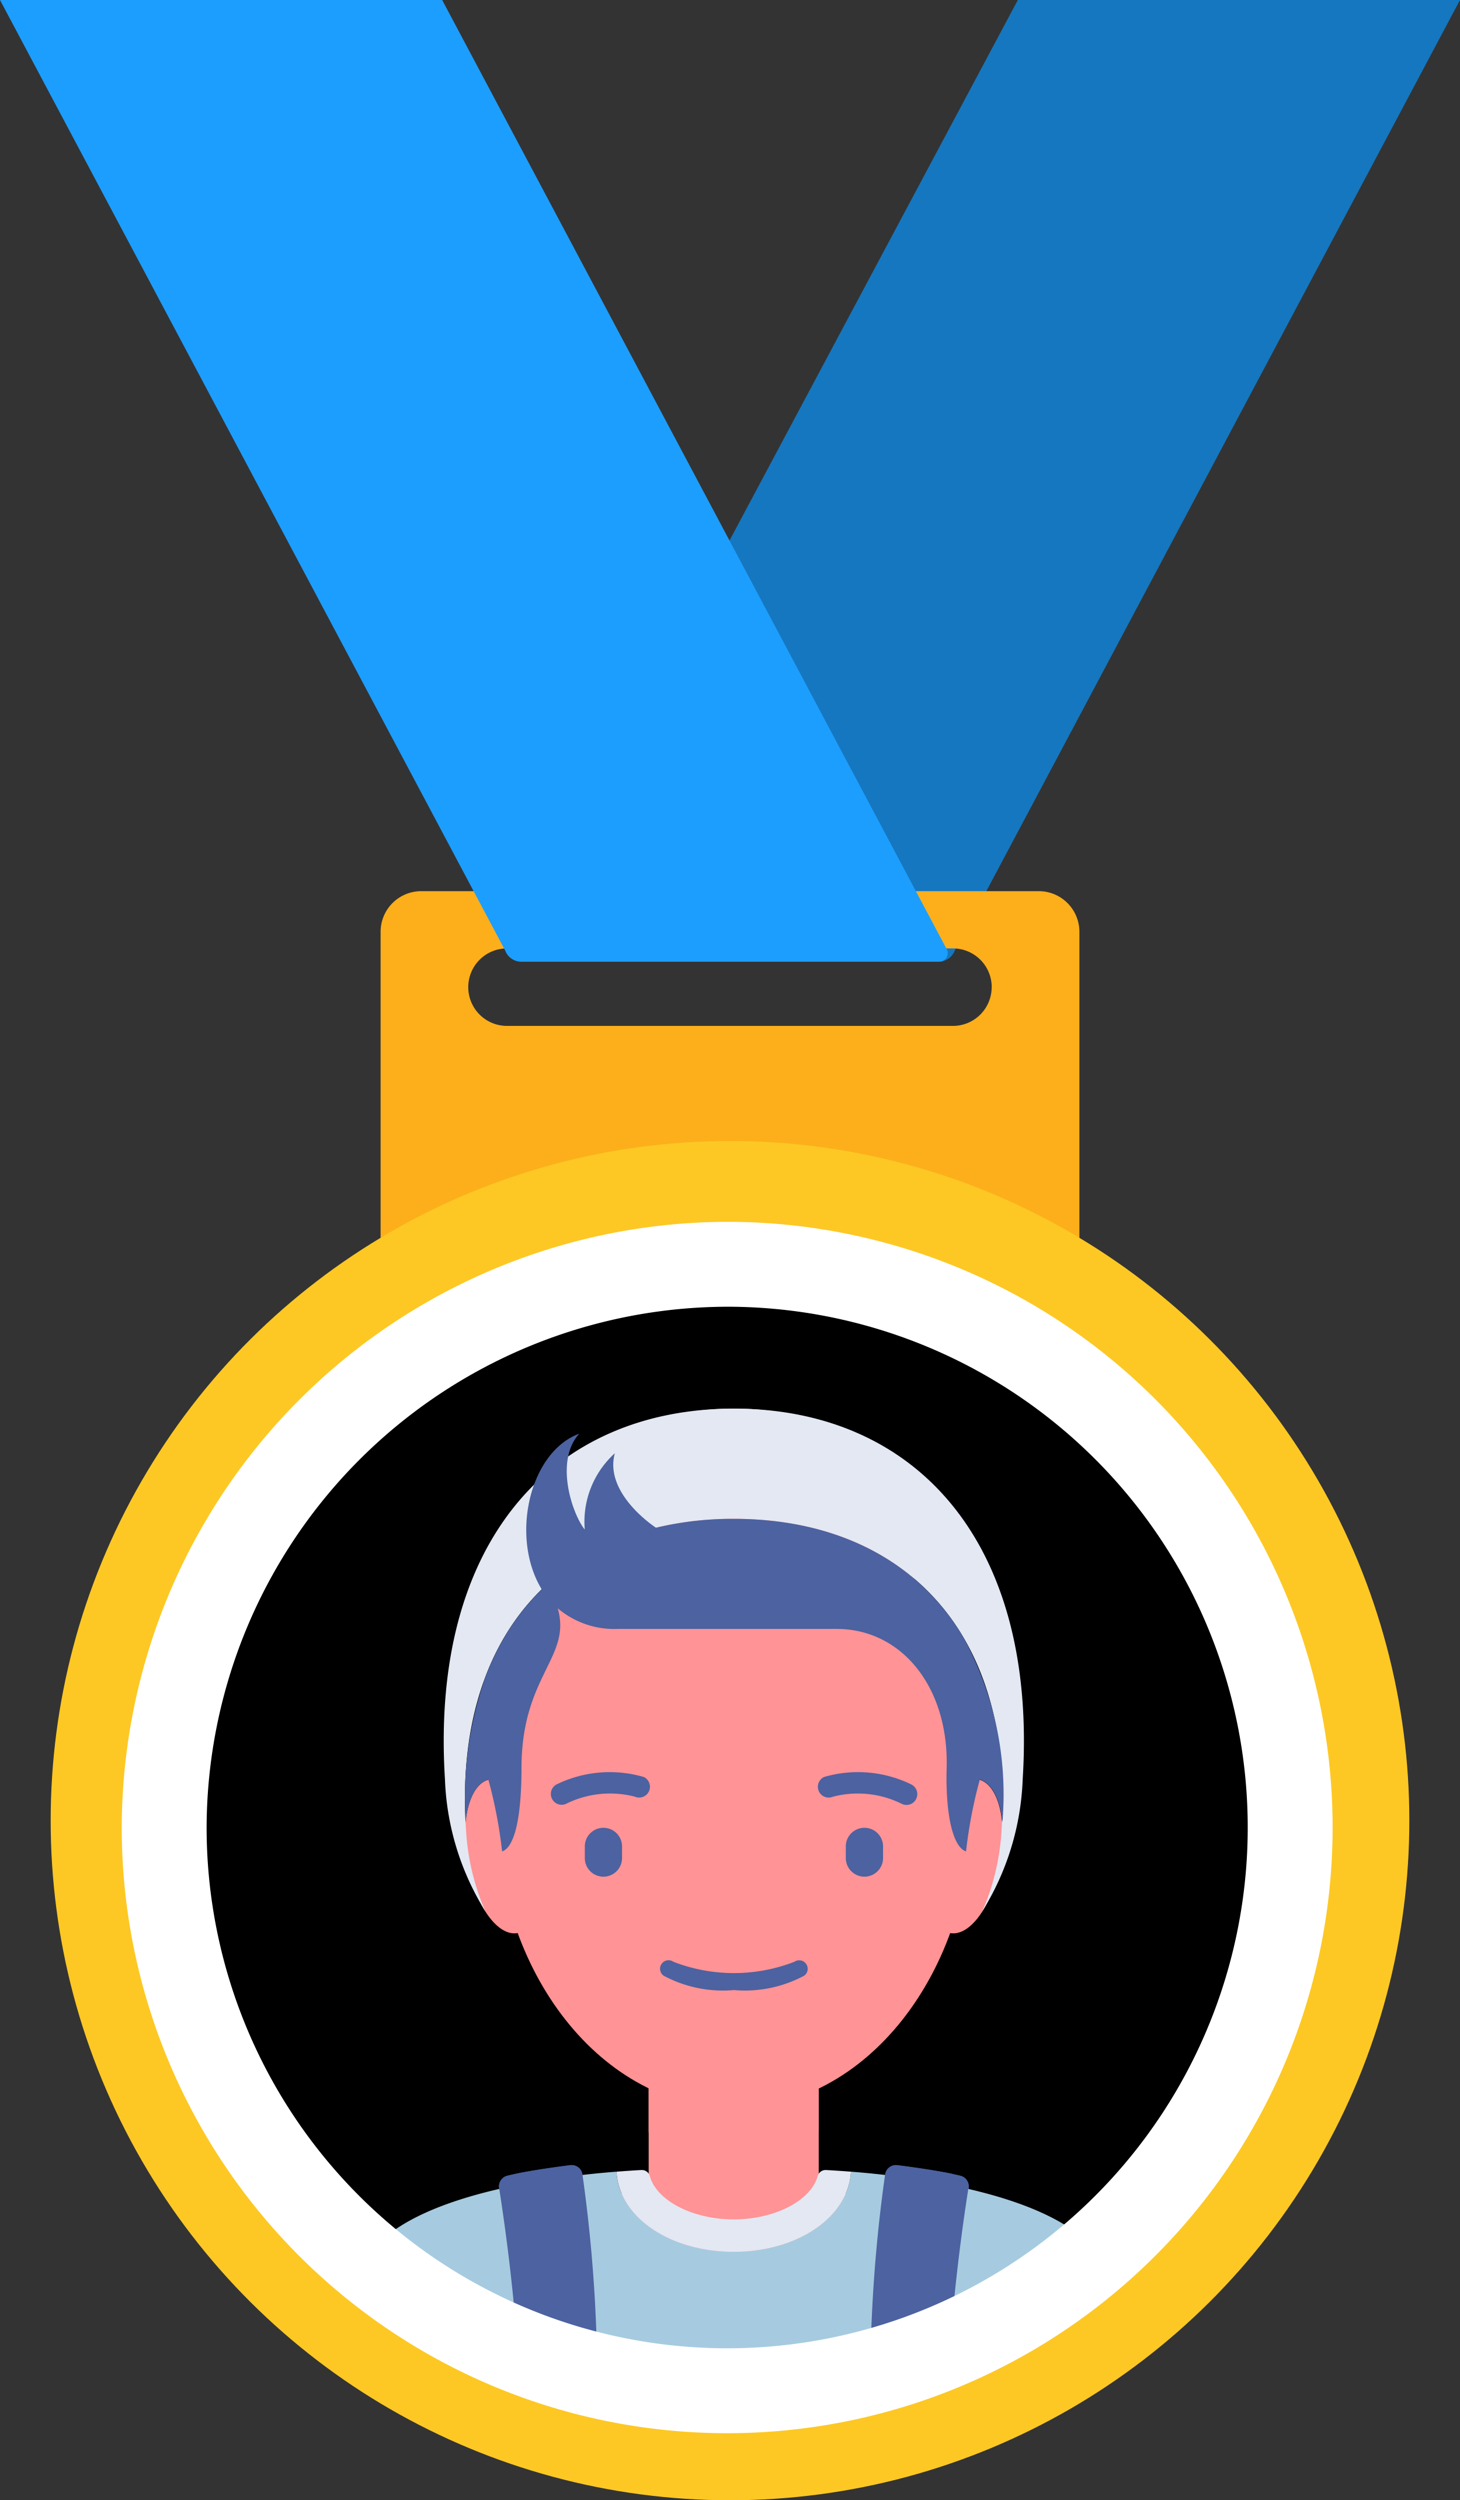 <svg xmlns="http://www.w3.org/2000/svg" xmlns:xlink="http://www.w3.org/1999/xlink" width="51.606" height="88.338" viewBox="0 0 51.606 88.338">
  <rect x="0" y="0" width="51.606" height="88.338" fill="#333333" stroke="none"/>
  <defs>
    <clipPath id="clip-path">
      <circle id="Ellipse_203" data-name="Ellipse 203" cx="19.635" cy="19.635" r="19.635" fill="#fcbf75"/>
    </clipPath>
  </defs>
  <g id="Group_15621" data-name="Group 15621" transform="translate(-1161.197 -391.331)">
    <g id="Gold" transform="translate(1123.731 294.331)">
      <path id="Path_30112" data-name="Path 30112" d="M114.971,97,97.28,130.149a.611.611,0,0,0,.57.829h14.321a.611.611,0,0,0,.57-.392L130.6,97Z" transform="translate(-41.528)" fill="#1577bf"/>
      <path id="Path_30113" data-name="Path 30113" d="M104.8,229.743H82.976a1.437,1.437,0,0,0-1.437,1.437v11.767h24.7V231.18A1.437,1.437,0,0,0,104.8,229.743Zm-1.662,3.392a1.369,1.369,0,0,1-1.369,1.369H86.006a1.369,1.369,0,0,1-1.369-1.369v0a1.369,1.369,0,0,1,1.369-1.369h15.765a1.369,1.369,0,0,1,1.369,1.369Z" transform="translate(-30.62 -101.257)" fill="#fdaf1b"/>
      <path id="Path_30114" data-name="Path 30114" d="M70.944,130.564,53.095,97H37.466l17.858,33.587a.611.611,0,0,0,.57.392H70.659A.305.305,0,0,0,70.944,130.564Z" fill="#1c9eff"/>
      <circle id="Ellipse_431" data-name="Ellipse 431" cx="24.012" cy="24.012" r="24.012" transform="translate(39.257 185.338) rotate(-90)" fill="#fdc824"/>
      <path id="Path_30115" data-name="Path 30115" d="M79.272,277.359A17.246,17.246,0,1,1,62.026,294.6a17.265,17.265,0,0,1,17.246-17.246Zm0-1.526A18.772,18.772,0,1,0,98.044,294.6a18.772,18.772,0,0,0-18.772-18.772Z" transform="translate(-16.003 -133.279)" fill="#fdaf1b"/>
    </g>
    <g id="Group_15551" data-name="Group 15551" transform="translate(1028 293.999)">
      <g id="Group_601" data-name="Group 601" transform="translate(139 142.001)">
        <path id="Path_30081" data-name="Path 30081" d="M20,0A19.9,19.9,0,1,1,0,19.9,19.95,19.95,0,0,1,20,0Z" transform="translate(0 0)"/>
        <g id="Group_600" data-name="Group 600" transform="translate(0.5 0.73)" clip-path="url(#clip-path)">
          <g id="Group_599" data-name="Group 599" transform="translate(-0.421 4.371)">
            <g id="Group_585" data-name="Group 585" transform="translate(9.388 26.725)">
              <path id="Path_659" data-name="Path 659" d="M1324.351,353.138a7.515,7.515,0,0,0-4.639,1.421,7.229,7.229,0,0,0,.336.726,7.388,7.388,0,0,1,8.607,0,7.194,7.194,0,0,0,.335-.726A7.514,7.514,0,0,0,1324.351,353.138Z" transform="translate(-1313.683 -351.364)" fill="#4c62a1"/>
              <path id="Path_660" data-name="Path 660" d="M1293.141,339.165a.381.381,0,0,0-.425-.324c-.571.07-1.114.151-1.62.246-.177.033-.382.076-.606.129a.4.4,0,0,0-.294.423,26.386,26.386,0,0,0,.855,4.149c.2.775.379,1.491.551,2.531a4.727,4.727,0,0,1,3.5-1.8H1296a3.574,3.574,0,0,1-1.8-1.765,7.176,7.176,0,0,1-.336-.726A12.471,12.471,0,0,1,1293.141,339.165Z" transform="translate(-1287.827 -338.838)" fill="#4c62a1"/>
              <path id="Path_661" data-name="Path 661" d="M1382.752,339.216c-.224-.053-.429-.1-.606-.129-.506-.094-1.049-.176-1.62-.246a.381.381,0,0,0-.425.324,12.482,12.482,0,0,1-.715,2.868,7.23,7.23,0,0,1-.336.726,3.574,3.574,0,0,1-1.8,1.765h.894a4.727,4.727,0,0,1,3.5,1.8c.172-1.04.351-1.756.551-2.531a26.389,26.389,0,0,0,.856-4.149A.388.388,0,0,0,1382.752,339.216Z" transform="translate(-1364.079 -338.838)" fill="#4c62a1"/>
              <path id="Path_662" data-name="Path 662" d="M1273.371,538.956l.346-7.719-2.595,1.359v2.354c0,2.751.784,5.562,3.217,7.025A4.54,4.54,0,0,1,1273.371,538.956Z" transform="translate(-1271.122 -507.371)" fill="#4c62a1"/>
              <path id="Path_663" data-name="Path 663" d="M1273.734,521.568q.022-.474.028-.948l-2.435,1.275a.382.382,0,0,0-.2.339V523.3l2.595-1.359Z" transform="translate(-1271.122 -498.07)" fill="#4c62a1"/>
              <path id="Path_664" data-name="Path 664" d="M1418.123,538.956a4.541,4.541,0,0,1-.967,3.019c2.433-1.463,3.217-4.274,3.217-7.025V532.6l-2.6-1.359Z" transform="translate(-1399.036 -507.371)" fill="#4c62a1"/>
              <path id="Path_665" data-name="Path 665" d="M1424.242,521.895l-2.435-1.275q.007.474.028.948l.016.369,2.6,1.359v-1.063A.382.382,0,0,0,1424.242,521.895Z" transform="translate(-1403.111 -498.07)" fill="#4c62a1"/>
              <path id="Path_666" data-name="Path 666" d="M1302.639,410.572l-.346-7.719-.017-.369q-.021-.474-.028-.948a31.153,31.153,0,0,1,.2-4l.639-5.58a6.217,6.217,0,0,0-.771-3.8c-.908-1.586-2.463-3.49-4.7-3.49h-6.788c-2.238,0-3.793,1.9-4.7,3.49a6.214,6.214,0,0,0-.771,3.8l.639,5.58a31.153,31.153,0,0,1,.2,4q-.006.474-.028.948l-.017.369-.346,7.719a4.562,4.562,0,0,0,4.558,4.766h7.721a4.562,4.562,0,0,0,4.558-4.766Z" transform="translate(-1283.552 -378.986)" fill="#4c62a1"/>
            </g>
            <g id="Group_587" data-name="Group 587" transform="translate(17.047 18.24)">
              <ellipse id="Ellipse_197" data-name="Ellipse 197" cx="2.293" cy="2.292" rx="2.293" ry="2.292" transform="translate(0.716 7.043)" fill="#ff9395"/>
              <g id="Group_586" data-name="Group 586" transform="translate(0 0.001)">
                <path id="Path_667" data-name="Path 667" d="M1335.856,285.4a3.005,3.005,0,0,1-3.006-3v-8.94a3.005,3.005,0,0,1,6.011,0v8.94A3,3,0,0,1,1335.856,285.4Z" transform="translate(-1332.851 -270.447)" fill="#ff9395"/>
              </g>
              <path id="Path_668" data-name="Path 668" d="M1335.856,270.437a3.005,3.005,0,0,0-3.006,3v4.328a8.568,8.568,0,0,0,6.011,0v-4.328A3,3,0,0,0,1335.856,270.437Z" transform="translate(-1332.851 -270.437)" fill="#ff9395"/>
            </g>
            <g id="Group_588" data-name="Group 588" transform="translate(7.524 27.575)">
              <ellipse id="Ellipse_198" data-name="Ellipse 198" cx="2.293" cy="2.292" rx="2.293" ry="2.292" transform="translate(16.414 35.915)" fill="#ff9395"/>
              <ellipse id="Ellipse_199" data-name="Ellipse 199" cx="2.293" cy="2.292" rx="2.293" ry="2.292" transform="translate(4.058 35.915)" fill="#ff9395"/>
              <ellipse id="Ellipse_200" data-name="Ellipse 200" cx="1.72" cy="1.719" rx="1.72" ry="1.719" transform="translate(21.596 1.928)" fill="#ff9395"/>
              <ellipse id="Ellipse_201" data-name="Ellipse 201" cx="1.72" cy="1.719" rx="1.72" ry="1.719" transform="translate(0.03 1.928)" fill="#ff9395"/>
              <path id="Path_669" data-name="Path 669" d="M1275.951,346.246a48.834,48.834,0,0,0-14.657,0c-1.236.23-3.823.965-4.783,2a1.811,1.811,0,0,0,.1,2.425,5.022,5.022,0,0,1,1.586,2.6h0c1.009,4.18,1.975,7.822,2.731,10.759h0a21.29,21.29,0,0,1-.442,12.073c-.384,1.133-.5,1.933-.493,5.421-.055,4.306.41,5.926,8.628,5.926h0c8.218,0,8.682-1.62,8.628-5.926.01-3.222-.059-4.142-.493-5.421a21.289,21.289,0,0,1-.442-12.073h0c.756-2.937,1.723-6.578,2.731-10.758h0a5.023,5.023,0,0,1,1.586-2.6,1.811,1.811,0,0,0,.1-2.425C1279.774,347.212,1277.187,346.476,1275.951,346.246Z" transform="translate(-1256.094 -345.693)" fill="#ff9395"/>
            </g>
            <g id="Group_590" data-name="Group 590" transform="translate(28.364 28.737)">
              <path id="Path_670" data-name="Path 670" d="M1438.288,400.564a1.719,1.719,0,0,1-1.794-1.642l-.469-10.658a56.9,56.9,0,0,0-2.583-14.619l-3.213-10.173a1.72,1.72,0,0,1,3.28-1.035l3.212,10.173a60.317,60.317,0,0,1,2.739,15.5l.469,10.658A1.72,1.72,0,0,1,1438.288,400.564Z" transform="translate(-1429.394 -360.468)" fill="#ff9395"/>
              <path id="Path_671" data-name="Path 671" d="M1471.895,649.994a.6.6,0,0,1-.361-.118.107.107,0,0,0-.166.056.717.717,0,0,1-1.184.321.107.107,0,0,0-.176.048.822.822,0,0,1-1.575.015.107.107,0,0,0-.079-.073.106.106,0,0,0-.1.033A.719.719,0,0,1,1467,649.8s-.014-.718-.024-1a.113.113,0,0,0-.113-.11c-.81,0-1.034-1.048-.758-2.268.323-1.433,1.684-3.917,3.5-3.829a3.4,3.4,0,0,1,2.928,3.572c.008.365.009-.3-.013,3.221A.619.619,0,0,1,1471.895,649.994Z" transform="translate(-1460.787 -606.917)" fill="#ff9395"/>
              <g id="Group_589" data-name="Group 589">
                <path id="Path_672" data-name="Path 672" d="M1477.472,648.371a.19.19,0,0,0,.124.171A.19.19,0,0,1,1477.472,648.371Z" transform="translate(-1470.844 -611.985)" fill="#e3e8f3"/>
                <path id="Path_673" data-name="Path 673" d="M1509.847,647.609a.191.191,0,0,0,.171-.124A.191.191,0,0,1,1509.847,647.609Z" transform="translate(-1499.202 -611.209)" fill="#e3e8f3"/>
                <path id="Path_674" data-name="Path 674" d="M1465.256,490.326l.042.954-.377-8.573a60.71,60.71,0,0,0-2.129-13.463l-4.013,1.267a56.482,56.482,0,0,1,1.942,12.381l.377,8.573-.042-.954Z" transform="translate(-1454.471 -455.079)" fill="#e3e8f3"/>
                <path id="Path_675" data-name="Path 675" d="M1481.332,639.189l-4.2.185.042.954a.192.192,0,0,0,.2.183l3.818-.168a.191.191,0,0,0,.183-.2Z" transform="translate(-1470.547 -603.942)" fill="#d5d1da"/>
                <path id="Path_676" data-name="Path 676" d="M1493,467.492a.191.191,0,0,0,.133-.164A.191.191,0,0,1,1493,467.492Z" transform="translate(-1484.444 -453.4)" fill="#a6cbe0"/>
                <path id="Path_677" data-name="Path 677" d="M1455.191,476.78l-.089-.282.089.282a.191.191,0,0,0,.236.125A.191.191,0,0,1,1455.191,476.78Z" transform="translate(-1451.25 -461.433)" fill="#a6cbe0"/>
                <path id="Path_678" data-name="Path 678" d="M1462.122,468.652l-4.373,1.38h0l.127-.04,4.013-1.267Z" transform="translate(-1453.569 -454.56)" fill="#a6cbe0"/>
                <path id="Path_679" data-name="Path 679" d="M1432.449,368l.148.468-3.685-11.673a2.484,2.484,0,0,0-4.738,1.5l3.538,11.2Z" transform="translate(-1424.059 -355.055)" fill="#a6cbe0"/>
                <path id="Path_680" data-name="Path 680" d="M1458.4,460.528a.192.192,0,0,0,.133-.164.187.187,0,0,0-.008-.075l-.14-.442-.148-.468-4.737,1.5h0l.2.629.089.282a.191.191,0,0,0,.236.125h0Z" transform="translate(-1449.849 -446.436)" fill="#838ac9"/>
              </g>
            </g>
            <g id="Group_592" data-name="Group 592" transform="translate(0 28.737)">
              <path id="Path_681" data-name="Path 681" d="M1206.854,400.564a1.719,1.719,0,0,0,1.794-1.642l.469-10.658a56.871,56.871,0,0,1,2.583-14.619l3.212-10.173a1.72,1.72,0,0,0-3.28-1.035l-3.212,10.173a60.312,60.312,0,0,0-2.74,15.5l-.469,10.658A1.719,1.719,0,0,0,1206.854,400.564Z" transform="translate(-1203.999 -360.468)" fill="#ff9395"/>
              <path id="Path_682" data-name="Path 682" d="M1196.1,649.994a.6.6,0,0,0,.361-.118.107.107,0,0,1,.166.056.717.717,0,0,0,1.184.321.107.107,0,0,1,.177.048.821.821,0,0,0,1.575.015.108.108,0,0,1,.079-.073.106.106,0,0,1,.1.033A.719.719,0,0,0,1201,649.8s.014-.718.023-1a.113.113,0,0,1,.113-.11c.81,0,1.034-1.048.759-2.268-.323-1.433-1.684-3.917-3.5-3.829a3.4,3.4,0,0,0-2.928,3.572c-.008.365-.009-.3.013,3.221A.618.618,0,0,0,1196.1,649.994Z" transform="translate(-1195.457 -606.917)" fill="#ff9395"/>
              <g id="Group_591" data-name="Group 591" transform="translate(0.922)">
                <path id="Path_683" data-name="Path 683" d="M1202.979,647.485a.192.192,0,0,0,.171.124A.192.192,0,0,1,1202.979,647.485Z" transform="translate(-1202.968 -611.209)" fill="#e3e8f3"/>
                <path id="Path_684" data-name="Path 684" d="M1203.559,482.707l-.335,7.619,4.2.185-.042.954.378-8.573a56.481,56.481,0,0,1,1.941-12.381l-4.013-1.267A60.732,60.732,0,0,0,1203.559,482.707Z" transform="translate(-1203.182 -455.079)" fill="#e3e8f3"/>
                <path id="Path_685" data-name="Path 685" d="M1235.731,648.542a.191.191,0,0,0,.125-.171A.191.191,0,0,1,1235.731,648.542Z" transform="translate(-1231.655 -611.985)" fill="#e3e8f3"/>
                <path id="Path_686" data-name="Path 686" d="M1202.926,639.189h0l-.042.954a.189.189,0,0,0,.011.075.192.192,0,0,0,.171.124l3.818.168a.191.191,0,0,0,.2-.183l.042-.954Z" transform="translate(-1202.884 -603.942)" fill="#d5d1da"/>
                <path id="Path_687" data-name="Path 687" d="M1220.138,467.328a.191.191,0,0,0,.133.164A.191.191,0,0,1,1220.138,467.328Z" transform="translate(-1217.997 -453.4)" fill="#a6cbe0"/>
                <path id="Path_688" data-name="Path 688" d="M1228.131,355.171a2.484,2.484,0,0,0-3.116,1.621l-3.686,11.673.148-.468,4.737,1.5-.288.911a.191.191,0,0,1-.236.125.191.191,0,0,0,.236-.125l3.825-12.115A2.487,2.487,0,0,0,1228.131,355.171Z" transform="translate(-1219.041 -355.055)" fill="#a6cbe0"/>
                <path id="Path_689" data-name="Path 689" d="M1221.208,468.652l.233.073,4.013,1.267.127.04h0Z" transform="translate(-1218.934 -454.56)" fill="#a6cbe0"/>
                <path id="Path_690" data-name="Path 690" d="M1224.877,461.783l.288-.911-4.737-1.5-.148.468-.14.442a.191.191,0,0,0,.125.24l4.373,1.38h0A.19.19,0,0,0,1224.877,461.783Z" transform="translate(-1217.991 -446.436)" fill="#838ac9"/>
              </g>
            </g>
            <g id="Group_593" data-name="Group 593" transform="translate(11.229 58.223)">
              <path id="Path_691" data-name="Path 691" d="M1303.6,597.963c0-.07,0-.141,0-.211,0-.786,0-1.435-.015-1.984h-.018c0-.165-.008-.324-.008-.491a8.75,8.75,0,0,0-.336-2.386.194.194,0,0,0-.186-.14h-16.514a.194.194,0,0,0-.186.14,8.741,8.741,0,0,0-.336,2.386c0,.167-.005.326-.008.491h-.014c-.015.541-.02,1.188-.019,1.966q0,.115,0,.229c-.024,1.919.042,3.469,1.054,4.493,1.123,1.137,3.372,1.6,7.765,1.6h0c4.393,0,6.643-.464,7.766-1.6C1303.563,601.432,1303.628,599.881,1303.6,597.963Z" transform="translate(-1285.961 -592.751)" fill="#4c62a1"/>
              <ellipse id="Ellipse_202" data-name="Ellipse 202" cx="0.717" cy="0.716" rx="0.717" ry="0.716" transform="translate(8.298 0.792)" fill="#4c62a1"/>
              <path id="Path_692" data-name="Path 692" d="M1301.043,595.768h2.554c0-.008-.011-.573-.011-.573h-9.581v-1.719a.151.151,0,0,1,.151-.151h9.2c-.034-.146-.067-.291-.108-.435a.193.193,0,0,0-.186-.138h-16.514a.193.193,0,0,0-.186.138c-.041.144-.074.29-.108.435h7.189a.726.726,0,0,0-.016.151v1.719h-7.4s-.011.565-.011.573h2.554a2.36,2.36,0,0,1-2.587,2.211c0,.2,0,.389.012.578a2.936,2.936,0,0,0,3.152-2.789h4.279V600.3a.382.382,0,0,0,.382.382h.736a1.7,1.7,0,0,0,1.7-1.7v-3.212h4.215a2.936,2.936,0,0,0,3.153,2.789q.01-.284.011-.578A2.36,2.36,0,0,1,1301.043,595.768Zm-5.365,3.212a1.127,1.127,0,0,1-1.127,1.126h-.469a.077.077,0,0,1-.076-.076v-4.262h1.672Z" transform="translate(-1285.986 -592.751)" fill="#4c62a1"/>
            </g>
            <g id="Group_594" data-name="Group 594" transform="translate(6.765 26.9)">
              <path id="Path_693" data-name="Path 693" d="M1302.44,617.07h-17.956c0,.288-.007.579-.013.859-.011.462-.021.918-.019,1.364,0-.313.006-.636.013-.957h17.995c.006.321.015.644.013.957,0-.446-.008-.9-.019-1.364-.007-.28-.009-.571-.014-.859Z" transform="translate(-1280.174 -582.73)" fill="#e3e8f3"/>
              <path id="Path_694" data-name="Path 694" d="M1284.466,627.272c-.007.321-.015.644-.013.957a.192.192,0,0,0,.192.189h17.636a.192.192,0,0,0,.193-.189c0-.313-.006-.636-.013-.957Z" transform="translate(-1280.175 -591.666)" fill="#d5d1da"/>
              <path id="Path_695" data-name="Path 695" d="M1275.939,343.376c-1.7-1.837-6.03-2.46-8.529-2.653-.088,1.6-1.873,2.831-4.144,2.831s-4.056-1.235-4.144-2.831c-2.477.191-6.918.83-8.554,2.682a2.59,2.59,0,0,0,.156,3.465c1.38,1.332,1.21,1.653,2.256,5.8h0a32.365,32.365,0,0,1,.927,6.588h0c0,.039,0,10.414,0,14.594h18.721c-.007-15.371-.223-16.644.927-21.183h0c1.07-4.249.9-4.494,2.256-5.805A2.59,2.59,0,0,0,1275.939,343.376Z" transform="translate(-1249.979 -340.664)" fill="#a6cbe0"/>
              <path id="Path_696" data-name="Path 696" d="M1331.087,340.247a.293.293,0,0,0-.3.217c-.231.852-1.494,1.527-2.965,1.527s-2.734-.675-2.965-1.527a.294.294,0,0,0-.3-.217q-.449.025-.879.059c.088,1.6,1.873,2.831,4.144,2.831s4.056-1.235,4.144-2.831Q1331.536,340.273,1331.087,340.247Z" transform="translate(-1314.534 -340.247)" fill="#e3e8f3"/>
              <path id="Path_697" data-name="Path 697" d="M1281.63,607.83h0c0,.285,0,.543,0,.766a.381.381,0,0,0,.382.381h17.956a.38.38,0,0,0,.382-.379v-.767H1281.63Z" transform="translate(-1277.703 -574.636)" fill="#838ac9"/>
            </g>
            <g id="Group_595" data-name="Group 595" transform="translate(10.428 26.729)">
              <path id="Path_698" data-name="Path 698" d="M1400.8,361.984a1.473,1.473,0,0,0-.12-.582,22.32,22.32,0,0,1-1.527-5.911,47.647,47.647,0,0,1-.536-6.111,72.149,72.149,0,0,1,.853-9.712.383.383,0,0,0-.294-.425c-.222-.052-.425-.1-.6-.128-.413-.077-1.167-.181-1.622-.241a.384.384,0,0,0-.431.326,52.893,52.893,0,0,0-.385,11.237,36.629,36.629,0,0,0,2.15,10.938c.68,1.678,1.4,3.366,2.218,5a.155.155,0,0,0,.294-.069Z" transform="translate(-1381.548 -338.871)" fill="#4c62a1"/>
              <path id="Path_699" data-name="Path 699" d="M1279.505,361.984a1.476,1.476,0,0,1,.12-.582,22.325,22.325,0,0,0,1.527-5.911,47.691,47.691,0,0,0,.536-6.111,72.168,72.168,0,0,0-.852-9.712.384.384,0,0,1,.294-.425c.222-.052.424-.1.6-.128.413-.077,1.167-.181,1.622-.241a.385.385,0,0,1,.431.326,52.893,52.893,0,0,1,.385,11.237,36.621,36.621,0,0,1-2.151,10.938c-.68,1.678-1.4,3.366-2.217,5a.155.155,0,0,1-.294-.069Z" transform="translate(-1279.505 -338.871)" fill="#4c62a1"/>
            </g>
            <g id="Group_598" data-name="Group 598" transform="translate(9.802)">
              <g id="Group_596" data-name="Group 596" transform="translate(0.748 3.418)">
                <path id="Path_700" data-name="Path 700" d="M1413.479,228.91c-.708-.127-1.5.986-1.769,2.486s.086,2.819.793,2.946,1.5-.986,1.769-2.486S1414.186,229.037,1413.479,228.91Z" transform="translate(-1395.349 -219.231)" fill="#ff9395"/>
                <path id="Path_701" data-name="Path 701" d="M1281.366,228.91c.708-.127,1.5.986,1.769,2.486s-.086,2.819-.793,2.946-1.5-.986-1.769-2.486S1280.658,229.037,1281.366,228.91Z" transform="translate(-1280.482 -219.231)" fill="#ff9395"/>
                <path id="Path_702" data-name="Path 702" d="M1297.72,150.951c-6.767,0-8.415,4.768-8.415,10.649s3.768,10.65,8.415,10.65,8.416-4.768,8.416-10.65S1304.487,150.951,1297.72,150.951Z" transform="translate(-1288.21 -150.951)" fill="#ff9395"/>
                <path id="Path_703" data-name="Path 703" d="M1315.308,242.773a.658.658,0,0,0-.658.658v.411a.658.658,0,0,0,.658.658h0a.658.658,0,0,0,.658-.658v-.41A.658.658,0,0,0,1315.308,242.773Z" transform="translate(-1310.411 -231.382)" fill="#4c62a1"/>
                <path id="Path_704" data-name="Path 704" d="M1389.656,242.773a.658.658,0,0,0-.658.658v.41a.658.658,0,0,0,1.317,0v-.411A.658.658,0,0,0,1389.656,242.773Z" transform="translate(-1375.534 -231.382)" fill="#4c62a1"/>
                <path id="Path_705" data-name="Path 705" d="M1381.205,226.832a4.288,4.288,0,0,1,3.079.258.382.382,0,0,1-.324.692,3.487,3.487,0,0,0-2.436-.255.382.382,0,0,1-.319-.694Z" transform="translate(-1368.513 -217.235)" fill="#4c62a1"/>
                <path id="Path_706" data-name="Path 706" d="M1305.11,227.091a4.289,4.289,0,0,1,3.079-.258.382.382,0,0,1-.319.694,3.5,3.5,0,0,0-2.436.255.382.382,0,0,1-.323-.692Z" transform="translate(-1301.862 -217.236)" fill="#4c62a1"/>
                <path id="Path_707" data-name="Path 707" d="M1338.717,281.558a4.429,4.429,0,0,0,2.484-.509.3.3,0,0,0-.178-.542.3.3,0,0,0-.171.053,5.925,5.925,0,0,1-4.271,0,.3.3,0,0,0-.349.49A4.43,4.43,0,0,0,1338.717,281.558Z" transform="translate(-1329.207 -264.434)" fill="#4c62a1"/>
              </g>
              <g id="Group_597" data-name="Group 597">
                <path id="Path_708" data-name="Path 708" d="M1284.71,123.4c-6.4,0-10.736,4.684-10.211,13.087a9.465,9.465,0,0,0,1.431,4.677,8.337,8.337,0,0,1-.684-2.858c-.487-7.072,3.528-11.012,9.463-11.013s9.95,3.941,9.464,11.013a8.339,8.339,0,0,1-.683,2.858,9.468,9.468,0,0,0,1.431-4.677C1295.447,128.085,1291.115,123.4,1284.71,123.4Z" transform="translate(-1274.456 -123.401)" fill="#e3e8f3"/>
                <path id="Path_709" data-name="Path 709" d="M1294.986,123.783a9.807,9.807,0,0,1,8.8,4.674,10.183,10.183,0,0,0-17.6,0A9.807,9.807,0,0,1,1294.986,123.783Z" transform="translate(-1284.732 -123.401)" fill="#e3e8f3"/>
              </g>
              <path id="Path_710" data-name="Path 710" d="M1298.14,137.755h0c-1.606-2.744-4.51-4.208-8.127-4.209a11.655,11.655,0,0,0-2.752.314l0,0s-1.849-1.191-1.455-2.631a3.262,3.262,0,0,0-1.063,2.694c-.424-.516-1.086-2.4-.194-3.386-1.779.654-2.443,3.681-1.326,5.5a8.259,8.259,0,0,0-1.626,2.256h0l-.018.037-.027.057-.068.145-.02.042-.035.079-.025.057-.034.079-.022.053q-.031.074-.061.149l-.021.051-.031.081-.022.06-.03.082,0,.01h0a12.7,12.7,0,0,0-.647,4.94c.085-.77.372-1.335.8-1.455a16.66,16.66,0,0,1,.486,2.537c.483-.165.685-1.376.685-2.942,0-3.28,1.784-3.911,1.28-5.65h0a3.087,3.087,0,0,0,2.109.731h7.754c2.293,0,3.966,2.057,3.885,4.919-.044,1.566.2,2.778.685,2.942a16.642,16.642,0,0,1,.486-2.536c.43.124.719.706.8,1.5A11.554,11.554,0,0,0,1298.14,137.755Zm-14.7-1.4h0Zm.146.169-.008-.008Zm-.041-.045h0Zm.187.19.011.01Zm-.041-.039.008.008Z" transform="translate(-1279.758 -129.653)" fill="#4c62a1"/>
            </g>
          </g>
        </g>
      </g>
      <path id="Path_30082" data-name="Path 30082" d="M20,0A19.9,19.9,0,1,1,0,19.9,19.95,19.95,0,0,1,20,0Z" transform="translate(139 142.001)" fill="none" stroke="#fff" stroke-width="3"/>
    </g>
  </g>
</svg>

